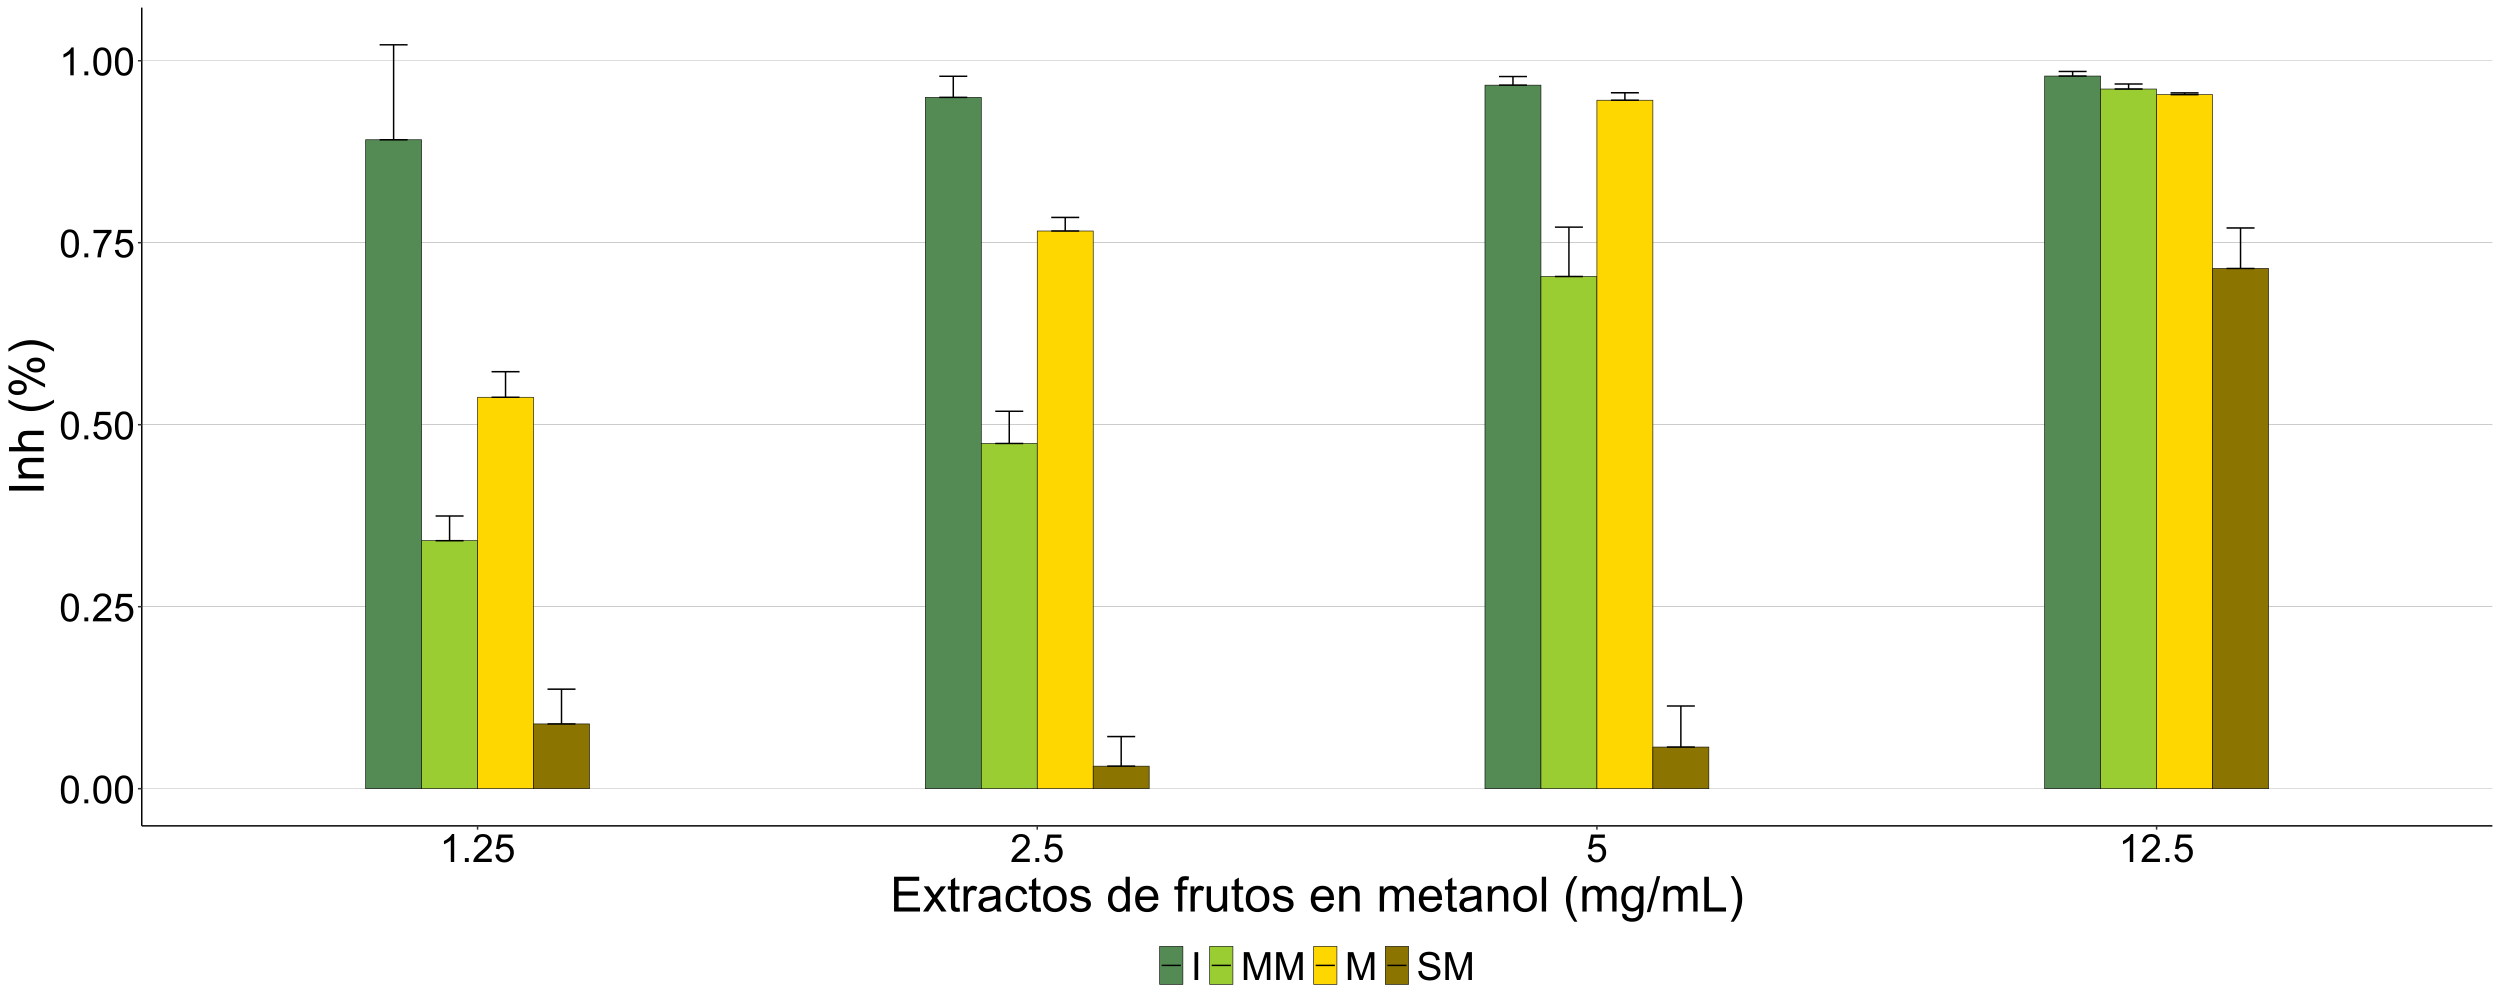 <?xml version="1.0" encoding="UTF-8"?>
<svg xmlns="http://www.w3.org/2000/svg" xmlns:xlink="http://www.w3.org/1999/xlink" width="1800" height="720" viewBox="0 0 1800 720">
<defs>
<g>
<g id="glyph-0-0">
<path d="M 1.164 -9.883 C 1.164 -12.254 1.406 -14.16 1.895 -15.605 C 2.383 -17.051 3.105 -18.164 4.066 -18.949 C 5.027 -19.734 6.238 -20.125 7.695 -20.125 C 8.773 -20.125 9.715 -19.91 10.527 -19.477 C 11.34 -19.043 12.008 -18.418 12.539 -17.602 C 13.066 -16.785 13.48 -15.793 13.781 -14.621 C 14.082 -13.449 14.234 -11.871 14.234 -9.883 C 14.234 -7.531 13.992 -5.637 13.508 -4.191 C 13.023 -2.746 12.301 -1.629 11.34 -0.84 C 10.379 -0.051 9.164 0.344 7.695 0.344 C 5.766 0.344 4.246 -0.352 3.145 -1.734 C 1.824 -3.406 1.164 -6.121 1.164 -9.883 M 3.691 -9.883 C 3.691 -6.594 4.078 -4.406 4.848 -3.316 C 5.617 -2.227 6.566 -1.68 7.695 -1.68 C 8.828 -1.68 9.777 -2.227 10.547 -3.32 C 11.316 -4.414 11.703 -6.602 11.703 -9.883 C 11.703 -13.184 11.316 -15.375 10.547 -16.461 C 9.777 -17.547 8.82 -18.086 7.672 -18.086 C 6.539 -18.086 5.637 -17.609 4.961 -16.652 C 4.117 -15.43 3.691 -13.176 3.691 -9.883 Z M 3.691 -9.883 "/>
</g>
<g id="glyph-0-1">
<path d="M 2.543 0 L 2.543 -2.805 L 5.344 -2.805 L 5.344 0 Z M 2.543 0 "/>
</g>
<g id="glyph-0-2">
<path d="M 14.094 -2.367 L 14.094 0 L 0.848 0 C 0.828 -0.594 0.926 -1.164 1.133 -1.711 C 1.473 -2.609 2.012 -3.5 2.754 -4.375 C 3.496 -5.25 4.57 -6.262 5.977 -7.41 C 8.152 -9.195 9.625 -10.613 10.391 -11.656 C 11.156 -12.699 11.539 -13.688 11.539 -14.617 C 11.539 -15.59 11.191 -16.414 10.492 -17.082 C 9.797 -17.754 8.887 -18.086 7.766 -18.086 C 6.582 -18.086 5.633 -17.734 4.922 -17.023 C 4.211 -16.312 3.852 -15.328 3.844 -14.07 L 1.312 -14.328 C 1.484 -16.215 2.137 -17.652 3.266 -18.641 C 4.398 -19.629 5.914 -20.125 7.82 -20.125 C 9.742 -20.125 11.266 -19.594 12.387 -18.523 C 13.508 -17.461 14.07 -16.137 14.07 -14.562 C 14.07 -13.758 13.902 -12.969 13.578 -12.195 C 13.246 -11.422 12.703 -10.605 11.941 -9.75 C 11.18 -8.891 9.918 -7.715 8.148 -6.219 C 6.672 -4.98 5.723 -4.141 5.305 -3.699 C 4.887 -3.258 4.539 -2.812 4.266 -2.367 Z M 14.094 -2.367 "/>
</g>
<g id="glyph-0-3">
<path d="M 1.164 -5.25 L 3.746 -5.469 C 3.938 -4.211 4.383 -3.266 5.078 -2.633 C 5.777 -2 6.617 -1.68 7.602 -1.68 C 8.785 -1.68 9.789 -2.129 10.609 -3.023 C 11.43 -3.914 11.84 -5.102 11.84 -6.578 C 11.84 -7.98 11.445 -9.086 10.656 -9.898 C 9.867 -10.711 8.836 -11.113 7.562 -11.117 C 6.766 -11.113 6.051 -10.934 5.414 -10.574 C 4.777 -10.215 4.273 -9.75 3.91 -9.172 L 1.602 -9.477 L 3.539 -19.77 L 13.508 -19.77 L 13.508 -17.418 L 5.508 -17.418 L 4.43 -12.031 C 5.633 -12.871 6.895 -13.289 8.219 -13.289 C 9.969 -13.289 11.445 -12.684 12.648 -11.469 C 13.852 -10.258 14.453 -8.699 14.453 -6.797 C 14.453 -4.98 13.922 -3.414 12.867 -2.094 C 11.578 -0.469 9.824 0.344 7.602 0.344 C 5.777 0.344 4.289 -0.168 3.137 -1.188 C 1.984 -2.211 1.328 -3.562 1.164 -5.25 Z M 1.164 -5.25 "/>
</g>
<g id="glyph-0-4">
<path d="M 1.328 -17.418 L 1.328 -19.781 L 14.301 -19.781 L 14.301 -17.867 C 13.023 -16.512 11.762 -14.707 10.508 -12.453 C 9.254 -10.203 8.285 -7.891 7.602 -5.508 C 7.109 -3.832 6.797 -1.996 6.656 0 L 4.129 0 C 4.156 -1.578 4.465 -3.48 5.059 -5.715 C 5.652 -7.949 6.5 -10.102 7.609 -12.176 C 8.715 -14.25 9.895 -15.996 11.141 -17.418 Z M 1.328 -17.418 "/>
</g>
<g id="glyph-0-5">
<path d="M 10.43 0 L 7.969 0 L 7.969 -15.68 C 7.379 -15.117 6.602 -14.551 5.641 -13.984 C 4.68 -13.422 3.812 -12.996 3.047 -12.715 L 3.047 -15.094 C 4.426 -15.742 5.629 -16.523 6.656 -17.445 C 7.688 -18.367 8.418 -19.258 8.844 -20.125 L 10.43 -20.125 Z M 10.43 0 "/>
</g>
<g id="glyph-0-6">
<path d="M 2.609 0 L 2.609 -20.043 L 5.266 -20.043 L 5.266 0 Z M 2.609 0 "/>
</g>
<g id="glyph-0-7">
<path d="M 2.078 0 L 2.078 -20.043 L 6.07 -20.043 L 10.812 -5.852 C 11.25 -4.531 11.57 -3.539 11.773 -2.883 C 12 -3.613 12.355 -4.684 12.836 -6.098 L 17.637 -20.043 L 21.203 -20.043 L 21.203 0 L 18.648 0 L 18.648 -16.773 L 12.824 0 L 10.43 0 L 4.633 -17.062 L 4.633 0 Z M 2.078 0 "/>
</g>
<g id="glyph-0-8">
<path d="M 1.258 -6.438 L 3.758 -6.656 C 3.879 -5.656 4.152 -4.832 4.586 -4.191 C 5.02 -3.547 5.691 -3.027 6.602 -2.633 C 7.516 -2.234 8.539 -2.039 9.68 -2.039 C 10.691 -2.039 11.586 -2.188 12.359 -2.488 C 13.133 -2.789 13.711 -3.203 14.09 -3.727 C 14.469 -4.25 14.656 -4.82 14.656 -5.441 C 14.656 -6.07 14.473 -6.621 14.109 -7.09 C 13.746 -7.559 13.145 -7.953 12.305 -8.273 C 11.766 -8.48 10.578 -8.809 8.734 -9.25 C 6.895 -9.691 5.605 -10.109 4.867 -10.5 C 3.91 -11 3.195 -11.625 2.727 -12.367 C 2.258 -13.109 2.023 -13.941 2.023 -14.859 C 2.023 -15.875 2.312 -16.82 2.883 -17.699 C 3.461 -18.578 4.297 -19.246 5.398 -19.703 C 6.504 -20.156 7.73 -20.383 9.078 -20.383 C 10.562 -20.383 11.875 -20.145 13.008 -19.668 C 14.145 -19.188 15.016 -18.484 15.625 -17.555 C 16.238 -16.625 16.566 -15.57 16.609 -14.398 L 14.07 -14.203 C 13.93 -15.473 13.469 -16.43 12.68 -17.078 C 11.891 -17.723 10.727 -18.047 9.188 -18.047 C 7.582 -18.047 6.414 -17.754 5.68 -17.164 C 4.945 -16.578 4.578 -15.867 4.578 -15.039 C 4.578 -14.32 4.84 -13.727 5.359 -13.262 C 5.871 -12.797 7.203 -12.32 9.359 -11.832 C 11.516 -11.344 12.992 -10.918 13.797 -10.555 C 14.961 -10.016 15.824 -9.336 16.379 -8.512 C 16.934 -7.688 17.211 -6.734 17.211 -5.66 C 17.211 -4.594 16.906 -3.59 16.297 -2.645 C 15.688 -1.703 14.809 -0.969 13.664 -0.445 C 12.52 0.078 11.234 0.344 9.805 0.344 C 7.988 0.344 6.469 0.078 5.242 -0.453 C 4.016 -0.98 3.055 -1.773 2.359 -2.836 C 1.66 -3.898 1.293 -5.102 1.258 -6.438 Z M 1.258 -6.438 "/>
</g>
<g id="glyph-1-0">
<path d="M 2.77 0 L 2.77 -25.055 L 20.883 -25.055 L 20.883 -22.098 L 6.086 -22.098 L 6.086 -14.422 L 19.945 -14.422 L 19.945 -11.484 L 6.086 -11.484 L 6.086 -2.957 L 21.465 -2.957 L 21.465 0 Z M 2.77 0 "/>
</g>
<g id="glyph-1-1">
<path d="M 0.258 0 L 6.887 -9.434 L 0.75 -18.148 L 4.598 -18.148 L 7.383 -13.895 C 7.906 -13.086 8.328 -12.406 8.648 -11.859 C 9.148 -12.613 9.609 -13.277 10.031 -13.859 L 13.09 -18.148 L 16.766 -18.148 L 10.492 -9.605 L 17.242 0 L 13.469 0 L 9.742 -5.641 L 8.75 -7.16 L 3.98 0 Z M 0.258 0 "/>
</g>
<g id="glyph-1-2">
<path d="M 9.023 -2.75 L 9.469 -0.035 C 8.602 0.148 7.828 0.238 7.145 0.238 C 6.027 0.238 5.16 0.062 4.547 -0.289 C 3.93 -0.645 3.496 -1.109 3.246 -1.684 C 2.996 -2.258 2.871 -3.469 2.871 -5.316 L 2.871 -15.758 L 0.617 -15.758 L 0.617 -18.148 L 2.871 -18.148 L 2.871 -22.645 L 5.93 -24.488 L 5.93 -18.148 L 9.023 -18.148 L 9.023 -15.758 L 5.93 -15.758 L 5.93 -5.145 C 5.93 -4.266 5.984 -3.703 6.094 -3.453 C 6.199 -3.203 6.379 -3.004 6.621 -2.855 C 6.867 -2.707 7.219 -2.633 7.672 -2.633 C 8.016 -2.633 8.465 -2.672 9.023 -2.75 Z M 9.023 -2.75 "/>
</g>
<g id="glyph-1-3">
<path d="M 2.273 0 L 2.273 -18.148 L 5.043 -18.148 L 5.043 -15.398 C 5.746 -16.684 6.398 -17.535 7 -17.945 C 7.598 -18.355 8.254 -18.559 8.973 -18.559 C 10.008 -18.559 11.062 -18.23 12.133 -17.57 L 11.074 -14.715 C 10.32 -15.16 9.57 -15.379 8.82 -15.383 C 8.145 -15.379 7.543 -15.18 7.008 -14.773 C 6.473 -14.371 6.09 -13.809 5.863 -13.09 C 5.52 -11.996 5.348 -10.801 5.348 -9.5 L 5.348 0 Z M 2.273 0 "/>
</g>
<g id="glyph-1-4">
<path d="M 14.148 -2.238 C 13.012 -1.27 11.914 -0.586 10.859 -0.188 C 9.809 0.211 8.676 0.41 7.469 0.41 C 5.473 0.41 3.941 -0.078 2.871 -1.051 C 1.801 -2.023 1.266 -3.27 1.266 -4.785 C 1.266 -5.672 1.469 -6.484 1.871 -7.219 C 2.277 -7.957 2.805 -8.547 3.461 -8.988 C 4.117 -9.434 4.852 -9.77 5.672 -9.996 C 6.277 -10.156 7.188 -10.312 8.406 -10.461 C 10.891 -10.754 12.719 -11.109 13.895 -11.52 C 13.906 -11.941 13.91 -12.207 13.91 -12.32 C 13.91 -13.574 13.621 -14.457 13.039 -14.969 C 12.254 -15.664 11.086 -16.012 9.535 -16.012 C 8.09 -16.012 7.02 -15.758 6.332 -15.254 C 5.641 -14.746 5.133 -13.848 4.801 -12.562 L 1.793 -12.973 C 2.066 -14.258 2.52 -15.297 3.145 -16.09 C 3.77 -16.883 4.676 -17.492 5.863 -17.918 C 7.047 -18.348 8.418 -18.559 9.98 -18.559 C 11.531 -18.559 12.789 -18.379 13.758 -18.012 C 14.727 -17.648 15.438 -17.191 15.895 -16.637 C 16.348 -16.086 16.668 -15.387 16.852 -14.543 C 16.953 -14.02 17.004 -13.074 17.004 -11.707 L 17.004 -7.605 C 17.004 -4.746 17.07 -2.938 17.199 -2.18 C 17.332 -1.422 17.59 -0.695 17.977 0 L 14.766 0 C 14.445 -0.637 14.242 -1.383 14.148 -2.238 M 13.895 -9.109 C 12.777 -8.652 11.102 -8.266 8.871 -7.945 C 7.605 -7.766 6.711 -7.559 6.188 -7.332 C 5.664 -7.105 5.258 -6.77 4.973 -6.332 C 4.688 -5.895 4.547 -5.406 4.547 -4.871 C 4.547 -4.051 4.855 -3.367 5.477 -2.82 C 6.098 -2.273 7.008 -2 8.203 -2 C 9.387 -2 10.441 -2.258 11.363 -2.777 C 12.289 -3.297 12.965 -4.004 13.398 -4.906 C 13.73 -5.602 13.895 -6.625 13.895 -7.98 Z M 13.895 -9.109 "/>
</g>
<g id="glyph-1-5">
<path d="M 14.148 -6.648 L 17.176 -6.254 C 16.844 -4.172 16 -2.539 14.637 -1.359 C 13.277 -0.18 11.605 0.41 9.621 0.41 C 7.137 0.41 5.141 -0.402 3.633 -2.023 C 2.121 -3.648 1.367 -5.977 1.367 -9.008 C 1.367 -10.965 1.691 -12.68 2.34 -14.148 C 2.992 -15.621 3.98 -16.723 5.305 -17.457 C 6.633 -18.191 8.078 -18.559 9.641 -18.559 C 11.609 -18.559 13.223 -18.062 14.477 -17.062 C 15.727 -16.066 16.531 -14.652 16.883 -12.816 L 13.895 -12.355 C 13.609 -13.574 13.105 -14.492 12.383 -15.109 C 11.656 -15.723 10.785 -16.031 9.758 -16.031 C 8.207 -16.031 6.949 -15.477 5.98 -14.363 C 5.012 -13.254 4.527 -11.496 4.527 -9.094 C 4.527 -6.652 4.996 -4.883 5.93 -3.777 C 6.863 -2.672 8.082 -2.117 9.586 -2.117 C 10.797 -2.117 11.805 -2.488 12.613 -3.23 C 13.422 -3.969 13.934 -5.109 14.148 -6.648 Z M 14.148 -6.648 "/>
</g>
<g id="glyph-1-6">
<path d="M 1.164 -9.074 C 1.164 -12.438 2.098 -14.926 3.965 -16.543 C 5.527 -17.887 7.43 -18.559 9.672 -18.559 C 12.168 -18.559 14.207 -17.742 15.789 -16.105 C 17.375 -14.473 18.168 -12.215 18.168 -9.332 C 18.168 -6.996 17.816 -5.16 17.117 -3.82 C 16.414 -2.48 15.395 -1.441 14.055 -0.699 C 12.719 0.039 11.258 0.41 9.672 0.41 C 7.133 0.41 5.078 -0.406 3.512 -2.035 C 1.945 -3.664 1.164 -6.012 1.164 -9.074 M 4.324 -9.074 C 4.324 -6.75 4.832 -5.012 5.844 -3.855 C 6.859 -2.699 8.133 -2.117 9.672 -2.117 C 11.199 -2.117 12.469 -2.699 13.484 -3.863 C 14.496 -5.023 15.004 -6.797 15.004 -9.176 C 15.004 -11.422 14.496 -13.121 13.477 -14.277 C 12.457 -15.434 11.188 -16.012 9.672 -16.012 C 8.133 -16.012 6.859 -15.438 5.844 -14.289 C 4.832 -13.137 4.324 -11.398 4.324 -9.074 Z M 4.324 -9.074 "/>
</g>
<g id="glyph-1-7">
<path d="M 1.078 -5.418 L 4.117 -5.895 C 4.289 -4.676 4.766 -3.742 5.547 -3.094 C 6.324 -2.445 7.418 -2.117 8.82 -2.117 C 10.23 -2.117 11.281 -2.406 11.961 -2.98 C 12.648 -3.559 12.988 -4.234 12.988 -5.008 C 12.988 -5.703 12.688 -6.25 12.082 -6.648 C 11.66 -6.922 10.613 -7.27 8.938 -7.691 C 6.684 -8.262 5.117 -8.754 4.246 -9.168 C 3.375 -9.586 2.715 -10.16 2.266 -10.895 C 1.812 -11.629 1.59 -12.441 1.59 -13.328 C 1.59 -14.141 1.773 -14.887 2.145 -15.578 C 2.516 -16.266 3.02 -16.84 3.656 -17.297 C 4.137 -17.648 4.789 -17.945 5.613 -18.191 C 6.441 -18.438 7.324 -18.559 8.273 -18.559 C 9.695 -18.559 10.945 -18.355 12.023 -17.945 C 13.098 -17.535 13.895 -16.98 14.406 -16.277 C 14.918 -15.578 15.273 -14.641 15.465 -13.469 L 12.457 -13.055 C 12.32 -13.992 11.926 -14.719 11.27 -15.242 C 10.617 -15.77 9.691 -16.031 8.492 -16.031 C 7.082 -16.031 6.074 -15.797 5.469 -15.328 C 4.863 -14.863 4.562 -14.316 4.562 -13.688 C 4.562 -13.289 4.688 -12.93 4.938 -12.613 C 5.191 -12.281 5.582 -12.008 6.117 -11.793 C 6.426 -11.68 7.332 -11.414 8.836 -11.008 C 11.012 -10.426 12.531 -9.949 13.391 -9.578 C 14.25 -9.207 14.926 -8.672 15.414 -7.965 C 15.906 -7.258 16.148 -6.379 16.148 -5.332 C 16.148 -4.305 15.852 -3.34 15.254 -2.434 C 14.656 -1.531 13.793 -0.828 12.664 -0.332 C 11.535 0.164 10.258 0.41 8.836 0.41 C 6.477 0.41 4.68 -0.078 3.445 -1.059 C 2.207 -2.039 1.418 -3.492 1.078 -5.418 Z M 1.078 -5.418 "/>
</g>
<g id="glyph-1-8">
</g>
<g id="glyph-1-9">
<path d="M 14.082 0 L 14.082 -2.289 C 12.93 -0.488 11.238 0.41 9.008 0.41 C 7.559 0.41 6.23 0.012 5.016 -0.785 C 3.801 -1.582 2.863 -2.699 2.195 -4.129 C 1.531 -5.559 1.195 -7.199 1.195 -9.059 C 1.195 -10.867 1.5 -12.512 2.102 -13.988 C 2.707 -15.465 3.613 -16.594 4.82 -17.379 C 6.027 -18.168 7.379 -18.559 8.871 -18.559 C 9.965 -18.559 10.938 -18.328 11.793 -17.867 C 12.648 -17.406 13.34 -16.805 13.875 -16.062 L 13.875 -25.055 L 16.938 -25.055 L 16.938 0 L 14.082 0 M 4.359 -9.059 C 4.359 -6.734 4.848 -4.996 5.828 -3.844 C 6.809 -2.695 7.965 -2.117 9.297 -2.117 C 10.641 -2.117 11.785 -2.668 12.723 -3.77 C 13.664 -4.867 14.133 -6.547 14.133 -8.801 C 14.133 -11.285 13.656 -13.109 12.699 -14.27 C 11.742 -15.434 10.562 -16.012 9.16 -16.012 C 7.793 -16.012 6.652 -15.453 5.734 -14.34 C 4.816 -13.223 4.359 -11.461 4.359 -9.059 Z M 4.359 -9.059 "/>
</g>
<g id="glyph-1-10">
<path d="M 14.73 -5.844 L 17.91 -5.453 C 17.41 -3.594 16.48 -2.152 15.125 -1.129 C 13.77 -0.102 12.035 0.41 9.93 0.41 C 7.273 0.41 5.168 -0.406 3.613 -2.043 C 2.059 -3.676 1.281 -5.969 1.281 -8.922 C 1.281 -11.973 2.066 -14.344 3.641 -16.031 C 5.211 -17.715 7.25 -18.559 9.758 -18.559 C 12.184 -18.559 14.168 -17.734 15.707 -16.082 C 17.242 -14.43 18.012 -12.105 18.012 -9.109 C 18.012 -8.926 18.008 -8.652 17.996 -8.289 L 4.461 -8.289 C 4.574 -6.293 5.137 -4.77 6.152 -3.707 C 7.168 -2.648 8.43 -2.117 9.945 -2.117 C 11.074 -2.117 12.035 -2.414 12.836 -3.008 C 13.633 -3.602 14.266 -4.547 14.73 -5.844 M 4.633 -10.816 L 14.766 -10.816 C 14.629 -12.344 14.242 -13.488 13.602 -14.254 C 12.625 -15.438 11.352 -16.031 9.793 -16.031 C 8.379 -16.031 7.191 -15.559 6.23 -14.613 C 5.266 -13.668 4.734 -12.402 4.633 -10.816 Z M 4.633 -10.816 "/>
</g>
<g id="glyph-1-11">
<path d="M 3.043 0 L 3.043 -15.758 L 0.324 -15.758 L 0.324 -18.148 L 3.043 -18.148 L 3.043 -20.082 C 3.043 -21.301 3.148 -22.207 3.367 -22.797 C 3.664 -23.594 4.184 -24.242 4.93 -24.738 C 5.676 -25.234 6.723 -25.48 8.066 -25.48 C 8.934 -25.48 9.891 -25.379 10.938 -25.172 L 10.477 -22.492 C 9.84 -22.605 9.234 -22.66 8.664 -22.66 C 7.73 -22.66 7.07 -22.461 6.684 -22.062 C 6.293 -21.664 6.102 -20.918 6.102 -19.824 L 6.102 -18.148 L 9.641 -18.148 L 9.641 -15.758 L 6.102 -15.758 L 6.102 0 Z M 3.043 0 "/>
</g>
<g id="glyph-1-12">
<path d="M 14.203 0 L 14.203 -2.664 C 12.789 -0.617 10.867 0.41 8.441 0.41 C 7.371 0.41 6.371 0.203 5.441 -0.203 C 4.516 -0.617 3.824 -1.129 3.375 -1.75 C 2.926 -2.371 2.609 -3.133 2.426 -4.031 C 2.301 -4.637 2.238 -5.594 2.238 -6.906 L 2.238 -18.148 L 5.316 -18.148 L 5.316 -8.082 C 5.316 -6.477 5.379 -5.395 5.504 -4.836 C 5.695 -4.027 6.105 -3.391 6.734 -2.93 C 7.359 -2.469 8.133 -2.238 9.059 -2.238 C 9.98 -2.238 10.848 -2.477 11.656 -2.949 C 12.465 -3.422 13.035 -4.066 13.371 -4.879 C 13.707 -5.695 13.875 -6.875 13.875 -8.426 L 13.875 -18.148 L 16.953 -18.148 L 16.953 0 Z M 14.203 0 "/>
</g>
<g id="glyph-1-13">
<path d="M 2.309 0 L 2.309 -18.148 L 5.074 -18.148 L 5.074 -15.57 C 6.41 -17.562 8.336 -18.559 10.852 -18.559 C 11.945 -18.559 12.953 -18.363 13.867 -17.969 C 14.785 -17.578 15.473 -17.062 15.93 -16.422 C 16.383 -15.785 16.703 -15.027 16.883 -14.148 C 17 -13.582 17.055 -12.582 17.055 -11.16 L 17.055 0 L 13.98 0 L 13.98 -11.039 C 13.98 -12.293 13.859 -13.23 13.621 -13.852 C 13.383 -14.473 12.957 -14.969 12.348 -15.34 C 11.738 -15.707 11.023 -15.895 10.203 -15.895 C 8.891 -15.895 7.762 -15.477 6.809 -14.645 C 5.859 -13.812 5.383 -12.234 5.383 -9.914 L 5.383 0 Z M 2.309 0 "/>
</g>
<g id="glyph-1-14">
<path d="M 2.309 0 L 2.309 -18.148 L 5.059 -18.148 L 5.059 -15.602 C 5.629 -16.492 6.387 -17.207 7.332 -17.746 C 8.277 -18.289 9.355 -18.559 10.562 -18.559 C 11.906 -18.559 13.008 -18.281 13.867 -17.723 C 14.73 -17.164 15.336 -16.383 15.688 -15.383 C 17.125 -17.5 18.992 -18.559 21.293 -18.559 C 23.094 -18.559 24.477 -18.062 25.445 -17.062 C 26.414 -16.066 26.898 -14.531 26.898 -12.457 L 26.898 0 L 23.84 0 L 23.84 -11.434 C 23.84 -12.664 23.742 -13.551 23.543 -14.09 C 23.344 -14.633 22.98 -15.066 22.457 -15.398 C 21.934 -15.727 21.316 -15.895 20.609 -15.895 C 19.336 -15.895 18.273 -15.469 17.43 -14.621 C 16.59 -13.773 16.168 -12.414 16.168 -10.543 L 16.168 0 L 13.09 0 L 13.09 -11.793 C 13.09 -13.16 12.84 -14.184 12.34 -14.867 C 11.836 -15.551 11.016 -15.895 9.879 -15.895 C 9.012 -15.895 8.211 -15.664 7.477 -15.211 C 6.742 -14.754 6.211 -14.086 5.879 -13.211 C 5.547 -12.332 5.383 -11.07 5.383 -9.418 L 5.383 0 Z M 2.309 0 "/>
</g>
<g id="glyph-1-15">
<path d="M 2.238 0 L 2.238 -25.055 L 5.316 -25.055 L 5.316 0 Z M 2.238 0 "/>
</g>
<g id="glyph-1-16">
<path d="M 8.188 7.367 C 6.488 5.223 5.055 2.719 3.879 -0.152 C 2.707 -3.023 2.117 -6 2.117 -9.074 C 2.117 -11.785 2.559 -14.383 3.434 -16.867 C 4.461 -19.75 6.043 -22.621 8.188 -25.48 L 10.391 -25.48 C 9.012 -23.109 8.102 -21.418 7.656 -20.406 C 6.961 -18.832 6.414 -17.191 6.016 -15.484 C 5.527 -13.352 5.281 -11.211 5.281 -9.059 C 5.281 -3.578 6.984 1.898 10.391 7.367 Z M 8.188 7.367 "/>
</g>
<g id="glyph-1-17">
<path d="M 1.742 1.504 L 4.734 1.949 C 4.859 2.871 5.207 3.543 5.777 3.965 C 6.539 4.535 7.582 4.82 8.902 4.82 C 10.328 4.82 11.426 4.535 12.203 3.965 C 12.977 3.395 13.5 2.598 13.773 1.57 C 13.934 0.945 14.008 -0.371 13.996 -2.375 C 12.652 -0.793 10.977 0 8.973 0 C 6.477 0 4.547 -0.898 3.18 -2.699 C 1.812 -4.5 1.129 -6.66 1.129 -9.176 C 1.129 -10.91 1.441 -12.508 2.066 -13.973 C 2.695 -15.434 3.602 -16.566 4.793 -17.363 C 5.984 -18.16 7.383 -18.559 8.988 -18.559 C 11.133 -18.559 12.898 -17.695 14.289 -15.961 L 14.289 -18.148 L 17.125 -18.148 L 17.125 -2.461 C 17.125 0.363 16.836 2.367 16.262 3.547 C 15.688 4.727 14.773 5.656 13.527 6.34 C 12.277 7.023 10.742 7.367 8.922 7.367 C 6.758 7.367 5.008 6.879 3.676 5.906 C 2.34 4.93 1.699 3.465 1.742 1.504 M 4.289 -9.398 C 4.289 -7.02 4.762 -5.281 5.707 -4.188 C 6.652 -3.094 7.84 -2.547 9.262 -2.547 C 10.676 -2.547 11.859 -3.09 12.816 -4.18 C 13.773 -5.266 14.254 -6.973 14.254 -9.297 C 14.254 -11.52 13.762 -13.195 12.773 -14.32 C 11.789 -15.449 10.602 -16.012 9.211 -16.012 C 7.844 -16.012 6.684 -15.457 5.727 -14.348 C 4.77 -13.234 4.289 -11.586 4.289 -9.398 Z M 4.289 -9.398 "/>
</g>
<g id="glyph-1-18">
<path d="M 0 0.426 L 7.262 -25.48 L 9.723 -25.48 L 2.477 0.426 Z M 0 0.426 "/>
</g>
<g id="glyph-1-19">
<path d="M 2.562 0 L 2.562 -25.055 L 5.879 -25.055 L 5.879 -2.957 L 18.219 -2.957 L 18.219 0 Z M 2.562 0 "/>
</g>
<g id="glyph-1-20">
<path d="M 4.324 7.367 L 2.117 7.367 C 5.527 1.898 7.23 -3.578 7.23 -9.059 C 7.23 -11.199 6.984 -13.324 6.492 -15.434 C 6.105 -17.141 5.566 -18.781 4.871 -20.355 C 4.426 -21.379 3.508 -23.09 2.117 -25.48 L 4.324 -25.48 C 6.465 -22.621 8.051 -19.75 9.074 -16.867 C 9.953 -14.383 10.391 -11.785 10.391 -9.074 C 10.391 -6 9.801 -3.023 8.621 -0.152 C 7.441 2.719 6.012 5.223 4.324 7.367 Z M 4.324 7.367 "/>
</g>
<g id="glyph-2-0">
<path d="M 0 -3.266 L -25.055 -3.266 L -25.055 -6.578 L 0 -6.578 Z M 0 -3.266 "/>
</g>
<g id="glyph-2-1">
<path d="M 0 -2.309 L -18.148 -2.309 L -18.148 -5.074 L -15.57 -5.074 C -17.562 -6.41 -18.559 -8.336 -18.559 -10.852 C -18.559 -11.945 -18.363 -12.953 -17.969 -13.867 C -17.578 -14.785 -17.062 -15.473 -16.422 -15.93 C -15.785 -16.383 -15.027 -16.703 -14.148 -16.883 C -13.582 -17 -12.582 -17.055 -11.16 -17.055 L 0 -17.055 L 0 -13.98 L -11.039 -13.98 C -12.293 -13.98 -13.23 -13.859 -13.852 -13.621 C -14.473 -13.383 -14.969 -12.957 -15.34 -12.348 C -15.707 -11.738 -15.895 -11.023 -15.895 -10.203 C -15.895 -8.891 -15.477 -7.762 -14.645 -6.809 C -13.812 -5.859 -12.234 -5.383 -9.914 -5.383 L 0 -5.383 Z M 0 -2.309 "/>
</g>
<g id="glyph-2-2">
<path d="M 0 -2.309 L -25.055 -2.309 L -25.055 -5.383 L -16.062 -5.383 C -17.727 -6.82 -18.559 -8.629 -18.559 -10.816 C -18.559 -12.164 -18.293 -13.332 -17.766 -14.32 C -17.234 -15.312 -16.504 -16.023 -15.57 -16.449 C -14.633 -16.875 -13.277 -17.09 -11.5 -17.09 L 0 -17.09 L 0 -14.016 L -11.5 -14.016 C -13.039 -14.016 -14.16 -13.68 -14.859 -13.016 C -15.559 -12.348 -15.91 -11.406 -15.91 -10.188 C -15.91 -9.273 -15.676 -8.418 -15.203 -7.613 C -14.73 -6.809 -14.086 -6.238 -13.277 -5.895 C -12.469 -5.555 -11.352 -5.383 -9.93 -5.383 L 0 -5.383 Z M 0 -2.309 "/>
</g>
<g id="glyph-2-3">
</g>
<g id="glyph-2-4">
<path d="M 7.367 -8.188 C 5.223 -6.488 2.719 -5.055 -0.152 -3.879 C -3.023 -2.707 -6 -2.121 -9.074 -2.121 C -11.785 -2.121 -14.383 -2.559 -16.867 -3.434 C -19.75 -4.461 -22.621 -6.043 -25.48 -8.188 L -25.48 -10.391 C -23.109 -9.012 -21.418 -8.102 -20.406 -7.656 C -18.832 -6.961 -17.191 -6.414 -15.484 -6.016 C -13.352 -5.527 -11.211 -5.281 -9.059 -5.281 C -3.578 -5.281 1.898 -6.984 7.367 -10.391 Z M 7.367 -8.188 "/>
</g>
<g id="glyph-2-5">
<path d="M -19.039 -2.035 C -20.828 -2.035 -22.348 -2.484 -23.602 -3.383 C -24.855 -4.285 -25.48 -5.59 -25.48 -7.297 C -25.48 -8.871 -24.918 -10.172 -23.797 -11.203 C -22.676 -12.234 -21.027 -12.75 -18.852 -12.75 C -16.73 -12.75 -15.098 -12.227 -13.953 -11.184 C -12.809 -10.145 -12.234 -8.859 -12.234 -7.332 C -12.234 -5.816 -12.801 -4.555 -13.93 -3.547 C -15.055 -2.539 -16.758 -2.035 -19.039 -2.035 M -23.363 -7.383 C -23.363 -6.621 -23.031 -5.984 -22.371 -5.477 C -21.711 -4.969 -20.496 -4.719 -18.73 -4.719 C -17.125 -4.719 -15.992 -4.973 -15.34 -5.484 C -14.684 -6 -14.355 -6.633 -14.355 -7.383 C -14.355 -8.156 -14.688 -8.797 -15.348 -9.305 C -16.008 -9.812 -17.215 -10.066 -18.969 -10.066 C -20.586 -10.066 -21.723 -9.809 -22.379 -9.297 C -23.035 -8.785 -23.363 -8.145 -23.363 -7.383 M 0.922 -7.398 L -25.48 -21.105 L -25.48 -23.602 L 0.922 -9.945 L 0.922 -7.398 M -5.879 -18.234 C -7.68 -18.234 -9.203 -18.684 -10.449 -19.586 C -11.699 -20.484 -12.32 -21.797 -12.32 -23.516 C -12.32 -25.086 -11.762 -26.391 -10.637 -27.422 C -9.516 -28.453 -7.867 -28.969 -5.691 -28.969 C -3.57 -28.969 -1.941 -28.445 -0.793 -27.402 C 0.352 -26.359 0.922 -25.07 0.922 -23.531 C 0.922 -22.016 0.355 -20.754 -0.777 -19.746 C -1.91 -18.738 -3.613 -18.234 -5.879 -18.234 M -10.203 -23.602 C -10.203 -22.828 -9.871 -22.184 -9.211 -21.68 C -8.551 -21.172 -7.336 -20.918 -5.57 -20.918 C -3.977 -20.918 -2.848 -21.176 -2.188 -21.688 C -1.527 -22.199 -1.195 -22.832 -1.195 -23.586 C -1.195 -24.371 -1.527 -25.016 -2.188 -25.523 C -2.848 -26.031 -4.055 -26.285 -5.809 -26.285 C -7.43 -26.285 -8.566 -26.027 -9.219 -25.516 C -9.875 -25.004 -10.203 -24.363 -10.203 -23.602 Z M -10.203 -23.602 "/>
</g>
<g id="glyph-2-6">
<path d="M 7.367 -4.324 L 7.367 -2.117 C 1.898 -5.527 -3.578 -7.23 -9.059 -7.23 C -11.199 -7.23 -13.324 -6.984 -15.434 -6.496 C -17.141 -6.105 -18.781 -5.566 -20.355 -4.871 C -21.379 -4.426 -23.09 -3.508 -25.48 -2.121 L -25.48 -4.324 C -22.621 -6.465 -19.75 -8.051 -16.867 -9.074 C -14.383 -9.953 -11.785 -10.391 -9.074 -10.391 C -6 -10.391 -3.023 -9.801 -0.152 -8.621 C 2.719 -7.441 5.223 -6.012 7.367 -4.324 Z M 7.367 -4.324 "/>
</g>
</g>
<clipPath id="clip-0">
<path clip-rule="nonzero" d="M 102.066 5.48 L 1794.52 5.48 L 1794.52 594.641 L 102.066 594.641 Z M 102.066 5.48 "/>
</clipPath>
<clipPath id="clip-1">
<path clip-rule="nonzero" d="M 102.066 567 L 1794.52 567 L 1794.52 568 L 102.066 568 Z M 102.066 567 "/>
</clipPath>
<clipPath id="clip-2">
<path clip-rule="nonzero" d="M 102.066 436 L 1794.52 436 L 1794.52 437 L 102.066 437 Z M 102.066 436 "/>
</clipPath>
<clipPath id="clip-3">
<path clip-rule="nonzero" d="M 102.066 305 L 1794.52 305 L 1794.52 306 L 102.066 306 Z M 102.066 305 "/>
</clipPath>
<clipPath id="clip-4">
<path clip-rule="nonzero" d="M 102.066 174 L 1794.52 174 L 1794.52 175 L 102.066 175 Z M 102.066 174 "/>
</clipPath>
<clipPath id="clip-5">
<path clip-rule="nonzero" d="M 102.066 43 L 1794.52 43 L 1794.52 44 L 102.066 44 Z M 102.066 43 "/>
</clipPath>
</defs>
<rect x="-180" y="-72" width="2160" height="864" fill="rgb(100%, 100%, 100%)" fill-opacity="1"/>
<rect x="-180" y="-72" width="2160" height="864" fill="rgb(100%, 100%, 100%)" fill-opacity="1"/>
<path fill="none" stroke-width="1.067" stroke-linecap="round" stroke-linejoin="round" stroke="rgb(100%, 100%, 100%)" stroke-opacity="1" stroke-miterlimit="10" d="M 0 720 L 1800 720 L 1800 0 L 0 0 Z M 0 720 "/>
<g clip-path="url(#clip-0)">
<path fill-rule="nonzero" fill="rgb(100%, 100%, 100%)" fill-opacity="1" d="M 102.066 594.641 L 1794.52 594.641 L 1794.52 5.48 L 102.066 5.48 Z M 102.066 594.641 "/>
</g>
<g clip-path="url(#clip-1)">
<path fill="none" stroke-width="0.107" stroke-linecap="butt" stroke-linejoin="round" stroke="rgb(0%, 0%, 0%)" stroke-opacity="1" stroke-miterlimit="10" d="M 102.066 567.859 L 1794.52 567.859 "/>
</g>
<g clip-path="url(#clip-2)">
<path fill="none" stroke-width="0.107" stroke-linecap="butt" stroke-linejoin="round" stroke="rgb(0%, 0%, 0%)" stroke-opacity="1" stroke-miterlimit="10" d="M 102.066 436.824 L 1794.52 436.824 "/>
</g>
<g clip-path="url(#clip-3)">
<path fill="none" stroke-width="0.107" stroke-linecap="butt" stroke-linejoin="round" stroke="rgb(0%, 0%, 0%)" stroke-opacity="1" stroke-miterlimit="10" d="M 102.066 305.785 L 1794.52 305.785 "/>
</g>
<g clip-path="url(#clip-4)">
<path fill="none" stroke-width="0.107" stroke-linecap="butt" stroke-linejoin="round" stroke="rgb(0%, 0%, 0%)" stroke-opacity="1" stroke-miterlimit="10" d="M 102.066 174.75 L 1794.52 174.75 "/>
</g>
<g clip-path="url(#clip-5)">
<path fill="none" stroke-width="0.107" stroke-linecap="butt" stroke-linejoin="round" stroke="rgb(0%, 0%, 0%)" stroke-opacity="1" stroke-miterlimit="10" d="M 102.066 43.711 L 1794.52 43.711 "/>
</g>
<path fill-rule="nonzero" fill="rgb(32.941%, 54.51%, 32.941%)" fill-opacity="1" stroke-width="0.427" stroke-linecap="butt" stroke-linejoin="miter" stroke="rgb(0%, 0%, 0%)" stroke-opacity="1" stroke-miterlimit="10" d="M 263.254 567.859 L 303.551 567.859 L 303.551 100.633 L 263.254 100.633 Z M 263.254 567.859 "/>
<path fill-rule="nonzero" fill="rgb(60.392%, 80.392%, 19.608%)" fill-opacity="1" stroke-width="0.427" stroke-linecap="butt" stroke-linejoin="miter" stroke="rgb(0%, 0%, 0%)" stroke-opacity="1" stroke-miterlimit="10" d="M 303.551 567.859 L 343.848 567.859 L 343.848 389.297 L 303.551 389.297 Z M 303.551 567.859 "/>
<path fill-rule="nonzero" fill="rgb(100%, 84.314%, 0%)" fill-opacity="1" stroke-width="0.427" stroke-linecap="butt" stroke-linejoin="miter" stroke="rgb(0%, 0%, 0%)" stroke-opacity="1" stroke-miterlimit="10" d="M 343.844 567.859 L 384.141 567.859 L 384.141 286.023 L 343.844 286.023 Z M 343.844 567.859 "/>
<path fill-rule="nonzero" fill="rgb(54.51%, 45.882%, 0%)" fill-opacity="1" stroke-width="0.427" stroke-linecap="butt" stroke-linejoin="miter" stroke="rgb(0%, 0%, 0%)" stroke-opacity="1" stroke-miterlimit="10" d="M 384.141 567.859 L 424.438 567.859 L 424.438 521.227 L 384.141 521.227 Z M 384.141 567.859 "/>
<path fill-rule="nonzero" fill="rgb(32.941%, 54.51%, 32.941%)" fill-opacity="1" stroke-width="0.427" stroke-linecap="butt" stroke-linejoin="miter" stroke="rgb(0%, 0%, 0%)" stroke-opacity="1" stroke-miterlimit="10" d="M 666.219 567.859 L 706.516 567.859 L 706.516 70.109 L 666.219 70.109 Z M 666.219 567.859 "/>
<path fill-rule="nonzero" fill="rgb(60.392%, 80.392%, 19.608%)" fill-opacity="1" stroke-width="0.427" stroke-linecap="butt" stroke-linejoin="miter" stroke="rgb(0%, 0%, 0%)" stroke-opacity="1" stroke-miterlimit="10" d="M 706.516 567.859 L 746.812 567.859 L 746.812 319.289 L 706.516 319.289 Z M 706.516 567.859 "/>
<path fill-rule="nonzero" fill="rgb(100%, 84.314%, 0%)" fill-opacity="1" stroke-width="0.427" stroke-linecap="butt" stroke-linejoin="miter" stroke="rgb(0%, 0%, 0%)" stroke-opacity="1" stroke-miterlimit="10" d="M 746.812 567.859 L 787.109 567.859 L 787.109 166.324 L 746.812 166.324 Z M 746.812 567.859 "/>
<path fill-rule="nonzero" fill="rgb(54.51%, 45.882%, 0%)" fill-opacity="1" stroke-width="0.427" stroke-linecap="butt" stroke-linejoin="miter" stroke="rgb(0%, 0%, 0%)" stroke-opacity="1" stroke-miterlimit="10" d="M 787.105 567.859 L 827.402 567.859 L 827.402 551.625 L 787.105 551.625 Z M 787.105 567.859 "/>
<path fill-rule="nonzero" fill="rgb(32.941%, 54.51%, 32.941%)" fill-opacity="1" stroke-width="0.427" stroke-linecap="butt" stroke-linejoin="miter" stroke="rgb(0%, 0%, 0%)" stroke-opacity="1" stroke-miterlimit="10" d="M 1069.184 567.859 L 1109.48 567.859 L 1109.48 61.305 L 1069.184 61.305 Z M 1069.184 567.859 "/>
<path fill-rule="nonzero" fill="rgb(60.392%, 80.392%, 19.608%)" fill-opacity="1" stroke-width="0.427" stroke-linecap="butt" stroke-linejoin="miter" stroke="rgb(0%, 0%, 0%)" stroke-opacity="1" stroke-miterlimit="10" d="M 1109.48 567.859 L 1149.777 567.859 L 1149.777 199.086 L 1109.48 199.086 Z M 1109.48 567.859 "/>
<path fill-rule="nonzero" fill="rgb(100%, 84.314%, 0%)" fill-opacity="1" stroke-width="0.427" stroke-linecap="butt" stroke-linejoin="miter" stroke="rgb(0%, 0%, 0%)" stroke-opacity="1" stroke-miterlimit="10" d="M 1149.777 567.859 L 1190.074 567.859 L 1190.074 72.152 L 1149.777 72.152 Z M 1149.777 567.859 "/>
<path fill-rule="nonzero" fill="rgb(54.51%, 45.882%, 0%)" fill-opacity="1" stroke-width="0.427" stroke-linecap="butt" stroke-linejoin="miter" stroke="rgb(0%, 0%, 0%)" stroke-opacity="1" stroke-miterlimit="10" d="M 1190.074 567.859 L 1230.371 567.859 L 1230.371 537.875 L 1190.074 537.875 Z M 1190.074 567.859 "/>
<path fill-rule="nonzero" fill="rgb(32.941%, 54.51%, 32.941%)" fill-opacity="1" stroke-width="0.427" stroke-linecap="butt" stroke-linejoin="miter" stroke="rgb(0%, 0%, 0%)" stroke-opacity="1" stroke-miterlimit="10" d="M 1472.148 567.859 L 1512.445 567.859 L 1512.445 54.75 L 1472.148 54.75 Z M 1472.148 567.859 "/>
<path fill-rule="nonzero" fill="rgb(60.392%, 80.392%, 19.608%)" fill-opacity="1" stroke-width="0.427" stroke-linecap="butt" stroke-linejoin="miter" stroke="rgb(0%, 0%, 0%)" stroke-opacity="1" stroke-miterlimit="10" d="M 1512.445 567.859 L 1552.742 567.859 L 1552.742 64.098 L 1512.445 64.098 Z M 1512.445 567.859 "/>
<path fill-rule="nonzero" fill="rgb(100%, 84.314%, 0%)" fill-opacity="1" stroke-width="0.427" stroke-linecap="butt" stroke-linejoin="miter" stroke="rgb(0%, 0%, 0%)" stroke-opacity="1" stroke-miterlimit="10" d="M 1552.742 567.859 L 1593.039 567.859 L 1593.039 68.133 L 1552.742 68.133 Z M 1552.742 567.859 "/>
<path fill-rule="nonzero" fill="rgb(54.51%, 45.882%, 0%)" fill-opacity="1" stroke-width="0.427" stroke-linecap="butt" stroke-linejoin="miter" stroke="rgb(0%, 0%, 0%)" stroke-opacity="1" stroke-miterlimit="10" d="M 1593.039 567.859 L 1633.336 567.859 L 1633.336 193.285 L 1593.039 193.285 Z M 1593.039 567.859 "/>
<path fill="none" stroke-width="1.067" stroke-linecap="butt" stroke-linejoin="round" stroke="rgb(0%, 0%, 0%)" stroke-opacity="1" stroke-miterlimit="10" d="M 273.328 32.258 L 293.477 32.258 "/>
<path fill="none" stroke-width="1.067" stroke-linecap="butt" stroke-linejoin="round" stroke="rgb(0%, 0%, 0%)" stroke-opacity="1" stroke-miterlimit="10" d="M 283.402 32.258 L 283.402 100.633 "/>
<path fill="none" stroke-width="1.067" stroke-linecap="butt" stroke-linejoin="round" stroke="rgb(0%, 0%, 0%)" stroke-opacity="1" stroke-miterlimit="10" d="M 273.328 100.633 L 293.477 100.633 "/>
<path fill="none" stroke-width="1.067" stroke-linecap="butt" stroke-linejoin="round" stroke="rgb(0%, 0%, 0%)" stroke-opacity="1" stroke-miterlimit="10" d="M 313.621 371.52 L 333.77 371.52 "/>
<path fill="none" stroke-width="1.067" stroke-linecap="butt" stroke-linejoin="round" stroke="rgb(0%, 0%, 0%)" stroke-opacity="1" stroke-miterlimit="10" d="M 323.695 371.52 L 323.695 389.301 "/>
<path fill="none" stroke-width="1.067" stroke-linecap="butt" stroke-linejoin="round" stroke="rgb(0%, 0%, 0%)" stroke-opacity="1" stroke-miterlimit="10" d="M 313.621 389.301 L 333.77 389.301 "/>
<path fill="none" stroke-width="1.067" stroke-linecap="butt" stroke-linejoin="round" stroke="rgb(0%, 0%, 0%)" stroke-opacity="1" stroke-miterlimit="10" d="M 353.918 267.625 L 374.066 267.625 "/>
<path fill="none" stroke-width="1.067" stroke-linecap="butt" stroke-linejoin="round" stroke="rgb(0%, 0%, 0%)" stroke-opacity="1" stroke-miterlimit="10" d="M 363.992 267.625 L 363.992 286.023 "/>
<path fill="none" stroke-width="1.067" stroke-linecap="butt" stroke-linejoin="round" stroke="rgb(0%, 0%, 0%)" stroke-opacity="1" stroke-miterlimit="10" d="M 353.918 286.023 L 374.066 286.023 "/>
<path fill="none" stroke-width="1.067" stroke-linecap="butt" stroke-linejoin="round" stroke="rgb(0%, 0%, 0%)" stroke-opacity="1" stroke-miterlimit="10" d="M 394.215 496.203 L 414.363 496.203 "/>
<path fill="none" stroke-width="1.067" stroke-linecap="butt" stroke-linejoin="round" stroke="rgb(0%, 0%, 0%)" stroke-opacity="1" stroke-miterlimit="10" d="M 404.289 496.203 L 404.289 521.23 "/>
<path fill="none" stroke-width="1.067" stroke-linecap="butt" stroke-linejoin="round" stroke="rgb(0%, 0%, 0%)" stroke-opacity="1" stroke-miterlimit="10" d="M 394.215 521.23 L 414.363 521.23 "/>
<path fill="none" stroke-width="1.067" stroke-linecap="butt" stroke-linejoin="round" stroke="rgb(0%, 0%, 0%)" stroke-opacity="1" stroke-miterlimit="10" d="M 676.293 54.898 L 696.441 54.898 "/>
<path fill="none" stroke-width="1.067" stroke-linecap="butt" stroke-linejoin="round" stroke="rgb(0%, 0%, 0%)" stroke-opacity="1" stroke-miterlimit="10" d="M 686.367 54.898 L 686.367 70.109 "/>
<path fill="none" stroke-width="1.067" stroke-linecap="butt" stroke-linejoin="round" stroke="rgb(0%, 0%, 0%)" stroke-opacity="1" stroke-miterlimit="10" d="M 676.293 70.109 L 696.441 70.109 "/>
<path fill="none" stroke-width="1.067" stroke-linecap="butt" stroke-linejoin="round" stroke="rgb(0%, 0%, 0%)" stroke-opacity="1" stroke-miterlimit="10" d="M 716.59 296.109 L 736.738 296.109 "/>
<path fill="none" stroke-width="1.067" stroke-linecap="butt" stroke-linejoin="round" stroke="rgb(0%, 0%, 0%)" stroke-opacity="1" stroke-miterlimit="10" d="M 726.664 296.109 L 726.664 319.293 "/>
<path fill="none" stroke-width="1.067" stroke-linecap="butt" stroke-linejoin="round" stroke="rgb(0%, 0%, 0%)" stroke-opacity="1" stroke-miterlimit="10" d="M 716.59 319.293 L 736.738 319.293 "/>
<path fill="none" stroke-width="1.067" stroke-linecap="butt" stroke-linejoin="round" stroke="rgb(0%, 0%, 0%)" stroke-opacity="1" stroke-miterlimit="10" d="M 756.887 156.547 L 777.031 156.547 "/>
<path fill="none" stroke-width="1.067" stroke-linecap="butt" stroke-linejoin="round" stroke="rgb(0%, 0%, 0%)" stroke-opacity="1" stroke-miterlimit="10" d="M 766.961 156.547 L 766.961 166.328 "/>
<path fill="none" stroke-width="1.067" stroke-linecap="butt" stroke-linejoin="round" stroke="rgb(0%, 0%, 0%)" stroke-opacity="1" stroke-miterlimit="10" d="M 756.887 166.328 L 777.031 166.328 "/>
<path fill="none" stroke-width="1.067" stroke-linecap="butt" stroke-linejoin="round" stroke="rgb(0%, 0%, 0%)" stroke-opacity="1" stroke-miterlimit="10" d="M 797.18 530.324 L 817.328 530.324 "/>
<path fill="none" stroke-width="1.067" stroke-linecap="butt" stroke-linejoin="round" stroke="rgb(0%, 0%, 0%)" stroke-opacity="1" stroke-miterlimit="10" d="M 807.254 530.324 L 807.254 551.629 "/>
<path fill="none" stroke-width="1.067" stroke-linecap="butt" stroke-linejoin="round" stroke="rgb(0%, 0%, 0%)" stroke-opacity="1" stroke-miterlimit="10" d="M 797.18 551.629 L 817.328 551.629 "/>
<path fill="none" stroke-width="1.067" stroke-linecap="butt" stroke-linejoin="round" stroke="rgb(0%, 0%, 0%)" stroke-opacity="1" stroke-miterlimit="10" d="M 1079.258 55.109 L 1099.406 55.109 "/>
<path fill="none" stroke-width="1.067" stroke-linecap="butt" stroke-linejoin="round" stroke="rgb(0%, 0%, 0%)" stroke-opacity="1" stroke-miterlimit="10" d="M 1089.332 55.109 L 1089.332 61.305 "/>
<path fill="none" stroke-width="1.067" stroke-linecap="butt" stroke-linejoin="round" stroke="rgb(0%, 0%, 0%)" stroke-opacity="1" stroke-miterlimit="10" d="M 1079.258 61.305 L 1099.406 61.305 "/>
<path fill="none" stroke-width="1.067" stroke-linecap="butt" stroke-linejoin="round" stroke="rgb(0%, 0%, 0%)" stroke-opacity="1" stroke-miterlimit="10" d="M 1119.555 163.539 L 1139.703 163.539 "/>
<path fill="none" stroke-width="1.067" stroke-linecap="butt" stroke-linejoin="round" stroke="rgb(0%, 0%, 0%)" stroke-opacity="1" stroke-miterlimit="10" d="M 1129.629 163.539 L 1129.629 199.086 "/>
<path fill="none" stroke-width="1.067" stroke-linecap="butt" stroke-linejoin="round" stroke="rgb(0%, 0%, 0%)" stroke-opacity="1" stroke-miterlimit="10" d="M 1119.555 199.086 L 1139.703 199.086 "/>
<path fill="none" stroke-width="1.067" stroke-linecap="butt" stroke-linejoin="round" stroke="rgb(0%, 0%, 0%)" stroke-opacity="1" stroke-miterlimit="10" d="M 1159.852 66.797 L 1180 66.797 "/>
<path fill="none" stroke-width="1.067" stroke-linecap="butt" stroke-linejoin="round" stroke="rgb(0%, 0%, 0%)" stroke-opacity="1" stroke-miterlimit="10" d="M 1169.926 66.797 L 1169.926 72.156 "/>
<path fill="none" stroke-width="1.067" stroke-linecap="butt" stroke-linejoin="round" stroke="rgb(0%, 0%, 0%)" stroke-opacity="1" stroke-miterlimit="10" d="M 1159.852 72.156 L 1180 72.156 "/>
<path fill="none" stroke-width="1.067" stroke-linecap="butt" stroke-linejoin="round" stroke="rgb(0%, 0%, 0%)" stroke-opacity="1" stroke-miterlimit="10" d="M 1200.148 508.309 L 1220.297 508.309 "/>
<path fill="none" stroke-width="1.067" stroke-linecap="butt" stroke-linejoin="round" stroke="rgb(0%, 0%, 0%)" stroke-opacity="1" stroke-miterlimit="10" d="M 1210.223 508.309 L 1210.223 537.875 "/>
<path fill="none" stroke-width="1.067" stroke-linecap="butt" stroke-linejoin="round" stroke="rgb(0%, 0%, 0%)" stroke-opacity="1" stroke-miterlimit="10" d="M 1200.148 537.875 L 1220.297 537.875 "/>
<path fill="none" stroke-width="1.067" stroke-linecap="butt" stroke-linejoin="round" stroke="rgb(0%, 0%, 0%)" stroke-opacity="1" stroke-miterlimit="10" d="M 1482.223 51.453 L 1502.371 51.453 "/>
<path fill="none" stroke-width="1.067" stroke-linecap="butt" stroke-linejoin="round" stroke="rgb(0%, 0%, 0%)" stroke-opacity="1" stroke-miterlimit="10" d="M 1492.297 51.453 L 1492.297 54.754 "/>
<path fill="none" stroke-width="1.067" stroke-linecap="butt" stroke-linejoin="round" stroke="rgb(0%, 0%, 0%)" stroke-opacity="1" stroke-miterlimit="10" d="M 1482.223 54.754 L 1502.371 54.754 "/>
<path fill="none" stroke-width="1.067" stroke-linecap="butt" stroke-linejoin="round" stroke="rgb(0%, 0%, 0%)" stroke-opacity="1" stroke-miterlimit="10" d="M 1522.52 60.469 L 1542.668 60.469 "/>
<path fill="none" stroke-width="1.067" stroke-linecap="butt" stroke-linejoin="round" stroke="rgb(0%, 0%, 0%)" stroke-opacity="1" stroke-miterlimit="10" d="M 1532.594 60.469 L 1532.594 64.102 "/>
<path fill="none" stroke-width="1.067" stroke-linecap="butt" stroke-linejoin="round" stroke="rgb(0%, 0%, 0%)" stroke-opacity="1" stroke-miterlimit="10" d="M 1522.52 64.102 L 1542.668 64.102 "/>
<path fill="none" stroke-width="1.067" stroke-linecap="butt" stroke-linejoin="round" stroke="rgb(0%, 0%, 0%)" stroke-opacity="1" stroke-miterlimit="10" d="M 1562.816 66.883 L 1582.965 66.883 "/>
<path fill="none" stroke-width="1.067" stroke-linecap="butt" stroke-linejoin="round" stroke="rgb(0%, 0%, 0%)" stroke-opacity="1" stroke-miterlimit="10" d="M 1572.891 66.883 L 1572.891 68.137 "/>
<path fill="none" stroke-width="1.067" stroke-linecap="butt" stroke-linejoin="round" stroke="rgb(0%, 0%, 0%)" stroke-opacity="1" stroke-miterlimit="10" d="M 1562.816 68.137 L 1582.965 68.137 "/>
<path fill="none" stroke-width="1.067" stroke-linecap="butt" stroke-linejoin="round" stroke="rgb(0%, 0%, 0%)" stroke-opacity="1" stroke-miterlimit="10" d="M 1603.113 164.141 L 1623.262 164.141 "/>
<path fill="none" stroke-width="1.067" stroke-linecap="butt" stroke-linejoin="round" stroke="rgb(0%, 0%, 0%)" stroke-opacity="1" stroke-miterlimit="10" d="M 1613.188 164.141 L 1613.188 193.285 "/>
<path fill="none" stroke-width="1.067" stroke-linecap="butt" stroke-linejoin="round" stroke="rgb(0%, 0%, 0%)" stroke-opacity="1" stroke-miterlimit="10" d="M 1603.113 193.285 L 1623.262 193.285 "/>
<path fill="none" stroke-width="1.067" stroke-linecap="butt" stroke-linejoin="round" stroke="rgb(0%, 0%, 0%)" stroke-opacity="1" stroke-miterlimit="10" d="M 102.066 594.641 L 102.066 5.48 "/>
<g fill="rgb(0%, 0%, 0%)" fill-opacity="1">
<use xlink:href="#glyph-0-0" x="42.637" y="578.383"/>
<use xlink:href="#glyph-0-1" x="58.209" y="578.383"/>
<use xlink:href="#glyph-0-0" x="65.988" y="578.383"/>
<use xlink:href="#glyph-0-0" x="81.561" y="578.383"/>
</g>
<g fill="rgb(0%, 0%, 0%)" fill-opacity="1">
<use xlink:href="#glyph-0-0" x="42.637" y="447.344"/>
<use xlink:href="#glyph-0-1" x="58.209" y="447.344"/>
<use xlink:href="#glyph-0-2" x="65.988" y="447.344"/>
<use xlink:href="#glyph-0-3" x="81.561" y="447.344"/>
</g>
<g fill="rgb(0%, 0%, 0%)" fill-opacity="1">
<use xlink:href="#glyph-0-0" x="42.637" y="316.309"/>
<use xlink:href="#glyph-0-1" x="58.209" y="316.309"/>
<use xlink:href="#glyph-0-3" x="65.988" y="316.309"/>
<use xlink:href="#glyph-0-0" x="81.561" y="316.309"/>
</g>
<g fill="rgb(0%, 0%, 0%)" fill-opacity="1">
<use xlink:href="#glyph-0-0" x="42.637" y="185.27"/>
<use xlink:href="#glyph-0-1" x="58.209" y="185.27"/>
<use xlink:href="#glyph-0-4" x="65.988" y="185.27"/>
<use xlink:href="#glyph-0-3" x="81.561" y="185.27"/>
</g>
<g fill="rgb(0%, 0%, 0%)" fill-opacity="1">
<use xlink:href="#glyph-0-5" x="42.637" y="54.23"/>
<use xlink:href="#glyph-0-1" x="58.209" y="54.23"/>
<use xlink:href="#glyph-0-0" x="65.988" y="54.23"/>
<use xlink:href="#glyph-0-0" x="81.561" y="54.23"/>
</g>
<path fill="none" stroke-width="1.067" stroke-linecap="butt" stroke-linejoin="round" stroke="rgb(20%, 20%, 20%)" stroke-opacity="1" stroke-miterlimit="10" d="M 99.328 567.859 L 102.066 567.859 "/>
<path fill="none" stroke-width="1.067" stroke-linecap="butt" stroke-linejoin="round" stroke="rgb(20%, 20%, 20%)" stroke-opacity="1" stroke-miterlimit="10" d="M 99.328 436.824 L 102.066 436.824 "/>
<path fill="none" stroke-width="1.067" stroke-linecap="butt" stroke-linejoin="round" stroke="rgb(20%, 20%, 20%)" stroke-opacity="1" stroke-miterlimit="10" d="M 99.328 305.785 L 102.066 305.785 "/>
<path fill="none" stroke-width="1.067" stroke-linecap="butt" stroke-linejoin="round" stroke="rgb(20%, 20%, 20%)" stroke-opacity="1" stroke-miterlimit="10" d="M 99.328 174.75 L 102.066 174.75 "/>
<path fill="none" stroke-width="1.067" stroke-linecap="butt" stroke-linejoin="round" stroke="rgb(20%, 20%, 20%)" stroke-opacity="1" stroke-miterlimit="10" d="M 99.328 43.711 L 102.066 43.711 "/>
<path fill="none" stroke-width="1.067" stroke-linecap="butt" stroke-linejoin="round" stroke="rgb(0%, 0%, 0%)" stroke-opacity="1" stroke-miterlimit="10" d="M 102.066 594.641 L 1794.52 594.641 "/>
<path fill="none" stroke-width="1.067" stroke-linecap="butt" stroke-linejoin="round" stroke="rgb(20%, 20%, 20%)" stroke-opacity="1" stroke-miterlimit="10" d="M 343.844 597.379 L 343.844 594.641 "/>
<path fill="none" stroke-width="1.067" stroke-linecap="butt" stroke-linejoin="round" stroke="rgb(20%, 20%, 20%)" stroke-opacity="1" stroke-miterlimit="10" d="M 746.812 597.379 L 746.812 594.641 "/>
<path fill="none" stroke-width="1.067" stroke-linecap="butt" stroke-linejoin="round" stroke="rgb(20%, 20%, 20%)" stroke-opacity="1" stroke-miterlimit="10" d="M 1149.777 597.379 L 1149.777 594.641 "/>
<path fill="none" stroke-width="1.067" stroke-linecap="butt" stroke-linejoin="round" stroke="rgb(20%, 20%, 20%)" stroke-opacity="1" stroke-miterlimit="10" d="M 1552.742 597.379 L 1552.742 594.641 "/>
<g fill="rgb(0%, 0%, 0%)" fill-opacity="1">
<use xlink:href="#glyph-0-5" x="316.594" y="620.617"/>
<use xlink:href="#glyph-0-1" x="332.166" y="620.617"/>
<use xlink:href="#glyph-0-2" x="339.945" y="620.617"/>
<use xlink:href="#glyph-0-3" x="355.518" y="620.617"/>
</g>
<g fill="rgb(0%, 0%, 0%)" fill-opacity="1">
<use xlink:href="#glyph-0-2" x="727.352" y="620.617"/>
<use xlink:href="#glyph-0-1" x="742.924" y="620.617"/>
<use xlink:href="#glyph-0-3" x="750.703" y="620.617"/>
</g>
<g fill="rgb(0%, 0%, 0%)" fill-opacity="1">
<use xlink:href="#glyph-0-3" x="1141.992" y="620.617"/>
</g>
<g fill="rgb(0%, 0%, 0%)" fill-opacity="1">
<use xlink:href="#glyph-0-5" x="1525.492" y="620.617"/>
<use xlink:href="#glyph-0-2" x="1541.064" y="620.617"/>
<use xlink:href="#glyph-0-1" x="1556.637" y="620.617"/>
<use xlink:href="#glyph-0-3" x="1564.416" y="620.617"/>
</g>
<g fill="rgb(0%, 0%, 0%)" fill-opacity="1">
<use xlink:href="#glyph-1-0" x="640.949" y="656.301"/>
<use xlink:href="#glyph-1-1" x="664.294" y="656.301"/>
<use xlink:href="#glyph-1-2" x="681.794" y="656.301"/>
<use xlink:href="#glyph-1-3" x="691.518" y="656.301"/>
<use xlink:href="#glyph-1-4" x="703.173" y="656.301"/>
<use xlink:href="#glyph-1-5" x="722.639" y="656.301"/>
<use xlink:href="#glyph-1-2" x="740.139" y="656.301"/>
<use xlink:href="#glyph-1-6" x="749.863" y="656.301"/>
<use xlink:href="#glyph-1-7" x="769.328" y="656.301"/>
<use xlink:href="#glyph-1-8" x="786.828" y="656.301"/>
<use xlink:href="#glyph-1-9" x="796.552" y="656.301"/>
<use xlink:href="#glyph-1-10" x="816.018" y="656.301"/>
<use xlink:href="#glyph-1-8" x="835.483" y="656.301"/>
<use xlink:href="#glyph-1-11" x="845.207" y="656.301"/>
<use xlink:href="#glyph-1-3" x="854.931" y="656.301"/>
<use xlink:href="#glyph-1-12" x="866.586" y="656.301"/>
<use xlink:href="#glyph-1-2" x="886.052" y="656.301"/>
<use xlink:href="#glyph-1-6" x="895.776" y="656.301"/>
<use xlink:href="#glyph-1-7" x="915.241" y="656.301"/>
<use xlink:href="#glyph-1-8" x="932.741" y="656.301"/>
<use xlink:href="#glyph-1-10" x="942.465" y="656.301"/>
<use xlink:href="#glyph-1-13" x="961.931" y="656.301"/>
<use xlink:href="#glyph-1-8" x="981.396" y="656.301"/>
<use xlink:href="#glyph-1-14" x="991.12" y="656.301"/>
<use xlink:href="#glyph-1-10" x="1020.275" y="656.301"/>
<use xlink:href="#glyph-1-2" x="1039.741" y="656.301"/>
<use xlink:href="#glyph-1-4" x="1049.465" y="656.301"/>
<use xlink:href="#glyph-1-13" x="1068.93" y="656.301"/>
<use xlink:href="#glyph-1-6" x="1088.396" y="656.301"/>
<use xlink:href="#glyph-1-15" x="1107.861" y="656.301"/>
<use xlink:href="#glyph-1-8" x="1115.637" y="656.301"/>
<use xlink:href="#glyph-1-16" x="1125.361" y="656.301"/>
<use xlink:href="#glyph-1-14" x="1137.016" y="656.301"/>
<use xlink:href="#glyph-1-17" x="1166.171" y="656.301"/>
<use xlink:href="#glyph-1-18" x="1185.637" y="656.301"/>
<use xlink:href="#glyph-1-14" x="1195.361" y="656.301"/>
<use xlink:href="#glyph-1-19" x="1224.516" y="656.301"/>
<use xlink:href="#glyph-1-20" x="1243.981" y="656.301"/>
</g>
<g fill="rgb(0%, 0%, 0%)" fill-opacity="1">
<use xlink:href="#glyph-2-0" x="31.531" y="356.465"/>
<use xlink:href="#glyph-2-1" x="31.531" y="346.741"/>
<use xlink:href="#glyph-2-2" x="31.531" y="327.275"/>
<use xlink:href="#glyph-2-3" x="31.531" y="307.81"/>
<use xlink:href="#glyph-2-4" x="31.531" y="298.086"/>
<use xlink:href="#glyph-2-5" x="31.531" y="286.431"/>
<use xlink:href="#glyph-2-6" x="31.531" y="255.31"/>
</g>
<path fill-rule="nonzero" fill="rgb(100%, 100%, 100%)" fill-opacity="1" d="M 829.199 714.52 L 1067.387 714.52 L 1067.387 675.625 L 829.199 675.625 Z M 829.199 714.52 "/>
<path fill-rule="nonzero" fill="rgb(100%, 100%, 100%)" fill-opacity="1" d="M 834.68 709.043 L 851.961 709.043 L 851.961 681.105 L 834.68 681.105 Z M 834.68 709.043 "/>
<path fill-rule="nonzero" fill="rgb(32.941%, 54.51%, 32.941%)" fill-opacity="1" stroke-width="0.427" stroke-linecap="butt" stroke-linejoin="miter" stroke="rgb(0%, 0%, 0%)" stroke-opacity="1" stroke-miterlimit="10" d="M 834.961 708.758 L 851.676 708.758 L 851.676 681.391 L 834.961 681.391 Z M 834.961 708.758 "/>
<path fill="none" stroke-width="1.067" stroke-linecap="butt" stroke-linejoin="round" stroke="rgb(0%, 0%, 0%)" stroke-opacity="1" stroke-miterlimit="10" d="M 836.406 695.074 L 850.23 695.074 "/>
<path fill-rule="nonzero" fill="rgb(100%, 100%, 100%)" fill-opacity="1" d="M 870.699 709.043 L 887.98 709.043 L 887.98 681.105 L 870.699 681.105 Z M 870.699 709.043 "/>
<path fill-rule="nonzero" fill="rgb(60.392%, 80.392%, 19.608%)" fill-opacity="1" stroke-width="0.427" stroke-linecap="butt" stroke-linejoin="miter" stroke="rgb(0%, 0%, 0%)" stroke-opacity="1" stroke-miterlimit="10" d="M 870.98 708.758 L 887.695 708.758 L 887.695 681.391 L 870.98 681.391 Z M 870.98 708.758 "/>
<path fill="none" stroke-width="1.067" stroke-linecap="butt" stroke-linejoin="round" stroke="rgb(0%, 0%, 0%)" stroke-opacity="1" stroke-miterlimit="10" d="M 872.426 695.074 L 886.25 695.074 "/>
<path fill-rule="nonzero" fill="rgb(100%, 100%, 100%)" fill-opacity="1" d="M 945.586 709.043 L 962.867 709.043 L 962.867 681.105 L 945.586 681.105 Z M 945.586 709.043 "/>
<path fill-rule="nonzero" fill="rgb(100%, 84.314%, 0%)" fill-opacity="1" stroke-width="0.427" stroke-linecap="butt" stroke-linejoin="miter" stroke="rgb(0%, 0%, 0%)" stroke-opacity="1" stroke-miterlimit="10" d="M 945.867 708.758 L 962.582 708.758 L 962.582 681.391 L 945.867 681.391 Z M 945.867 708.758 "/>
<path fill="none" stroke-width="1.067" stroke-linecap="butt" stroke-linejoin="round" stroke="rgb(0%, 0%, 0%)" stroke-opacity="1" stroke-miterlimit="10" d="M 947.312 695.074 L 961.137 695.074 "/>
<path fill-rule="nonzero" fill="rgb(100%, 100%, 100%)" fill-opacity="1" d="M 997.148 709.043 L 1014.43 709.043 L 1014.43 681.105 L 997.148 681.105 Z M 997.148 709.043 "/>
<path fill-rule="nonzero" fill="rgb(54.51%, 45.882%, 0%)" fill-opacity="1" stroke-width="0.427" stroke-linecap="butt" stroke-linejoin="miter" stroke="rgb(0%, 0%, 0%)" stroke-opacity="1" stroke-miterlimit="10" d="M 997.43 708.758 L 1014.145 708.758 L 1014.145 681.391 L 997.43 681.391 Z M 997.43 708.758 "/>
<path fill="none" stroke-width="1.067" stroke-linecap="butt" stroke-linejoin="round" stroke="rgb(0%, 0%, 0%)" stroke-opacity="1" stroke-miterlimit="10" d="M 998.875 695.074 L 1012.699 695.074 "/>
<g fill="rgb(0%, 0%, 0%)" fill-opacity="1">
<use xlink:href="#glyph-0-6" x="857.438" y="705.594"/>
</g>
<g fill="rgb(0%, 0%, 0%)" fill-opacity="1">
<use xlink:href="#glyph-0-7" x="893.457" y="705.594"/>
<use xlink:href="#glyph-0-7" x="916.781" y="705.594"/>
</g>
<g fill="rgb(0%, 0%, 0%)" fill-opacity="1">
<use xlink:href="#glyph-0-7" x="968.344" y="705.594"/>
</g>
<g fill="rgb(0%, 0%, 0%)" fill-opacity="1">
<use xlink:href="#glyph-0-8" x="1019.906" y="705.594"/>
<use xlink:href="#glyph-0-7" x="1038.582" y="705.594"/>
</g>
</svg>
